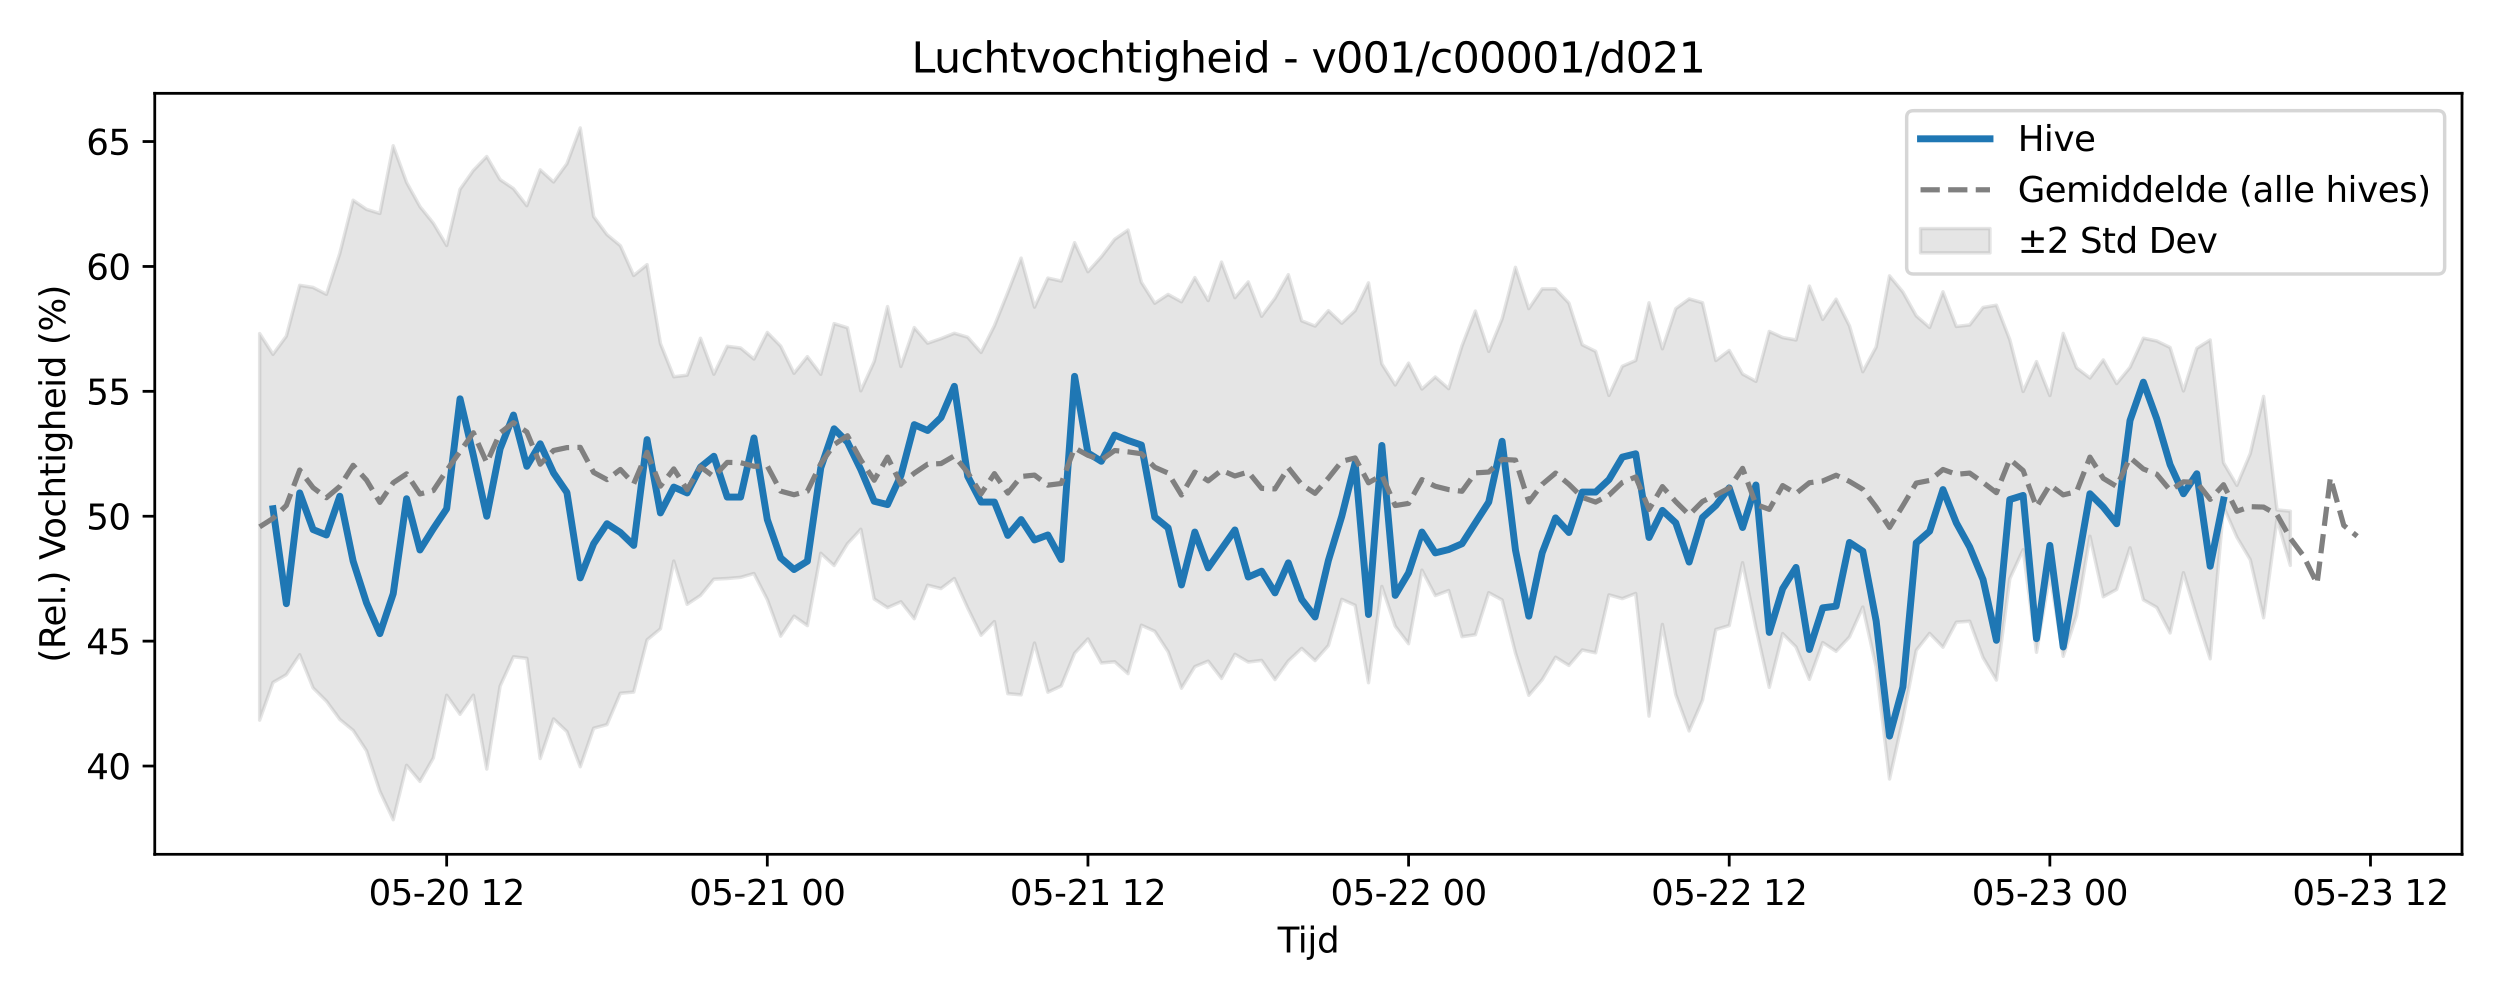 <?xml version="1.0" encoding="utf-8" standalone="no"?>
<!DOCTYPE svg PUBLIC "-//W3C//DTD SVG 1.1//EN"
  "http://www.w3.org/Graphics/SVG/1.1/DTD/svg11.dtd">
<svg xmlns:xlink="http://www.w3.org/1999/xlink" width="720pt" height="288pt" viewBox="0 0 720 288" xmlns="http://www.w3.org/2000/svg" version="1.1">
 <defs>
  <style type="text/css">*{stroke-linejoin: round; stroke-linecap: butt}</style>
 </defs>
 <g id="figure_1">
  <g id="patch_1">
   <path d="M 0 288 
L 720 288 
L 720 0 
L 0 0 
z
" style="fill: #ffffff"/>
  </g>
  <g id="axes_1">
   <g id="patch_2">
    <path d="M 44.57 246.04 
L 709.058 246.04 
L 709.058 26.88 
L 44.57 26.88 
z
" style="fill: #ffffff"/>
   </g>
   <g id="FillBetweenPolyCollection_1">
    <defs>
     <path id="m896a2e26b3" d="M 74.774 -191.93 
L 74.774 -80.6 
L 78.622 -91.446 
L 82.469 -93.691 
L 86.317 -99.433 
L 90.165 -89.894 
L 94.012 -86.073 
L 97.86 -80.809 
L 101.707 -77.647 
L 105.555 -71.774 
L 109.403 -60.111 
L 113.25 -51.922 
L 117.098 -67.595 
L 120.946 -62.961 
L 124.793 -69.703 
L 128.641 -87.762 
L 132.489 -82.291 
L 136.336 -87.786 
L 140.184 -66.506 
L 144.032 -90.414 
L 147.879 -98.843 
L 151.727 -98.403 
L 155.574 -69.542 
L 159.422 -80.944 
L 163.27 -77.318 
L 167.117 -67.174 
L 170.965 -78.267 
L 174.813 -79.321 
L 178.66 -88.34 
L 182.508 -88.686 
L 186.356 -103.711 
L 190.203 -106.904 
L 194.051 -126.412 
L 197.898 -113.953 
L 201.746 -116.523 
L 205.594 -121.194 
L 209.441 -121.387 
L 213.289 -121.721 
L 217.137 -122.823 
L 220.984 -115.326 
L 224.832 -104.79 
L 228.68 -110.539 
L 232.527 -107.821 
L 236.375 -128.649 
L 240.223 -125.13 
L 244.07 -131.401 
L 247.918 -135.578 
L 251.765 -115.502 
L 255.613 -112.993 
L 259.461 -114.679 
L 263.308 -109.806 
L 267.156 -119.461 
L 271.004 -118.496 
L 274.851 -121.392 
L 278.699 -112.899 
L 282.547 -105.052 
L 286.394 -108.982 
L 290.242 -88.227 
L 294.09 -87.889 
L 297.937 -102.804 
L 301.785 -88.642 
L 305.632 -90.452 
L 309.48 -99.862 
L 313.328 -103.989 
L 317.175 -97.066 
L 321.023 -97.412 
L 324.871 -93.985 
L 328.718 -107.935 
L 332.566 -106.199 
L 336.414 -100.299 
L 340.261 -89.791 
L 344.109 -96.005 
L 347.956 -97.594 
L 351.804 -92.6 
L 355.652 -99.564 
L 359.499 -97.331 
L 363.347 -97.8 
L 367.195 -92.278 
L 371.042 -97.644 
L 374.89 -101.266 
L 378.738 -97.749 
L 382.585 -102.087 
L 386.433 -115.393 
L 390.281 -113.664 
L 394.128 -91.371 
L 397.976 -119.108 
L 401.823 -107.661 
L 405.671 -102.607 
L 409.519 -123.792 
L 413.366 -116.469 
L 417.214 -117.93 
L 421.062 -104.629 
L 424.909 -105.204 
L 428.757 -117.301 
L 432.605 -115.212 
L 436.452 -99.965 
L 440.3 -87.756 
L 444.148 -92.242 
L 447.995 -98.718 
L 451.843 -96.355 
L 455.69 -100.812 
L 459.538 -99.995 
L 463.386 -116.676 
L 467.233 -115.591 
L 471.081 -117.081 
L 474.929 -81.76 
L 478.776 -108.164 
L 482.624 -87.91 
L 486.472 -77.497 
L 490.319 -86.338 
L 494.167 -106.709 
L 498.014 -107.836 
L 501.862 -125.942 
L 505.71 -107.272 
L 509.557 -90.047 
L 513.405 -105.517 
L 517.253 -101.662 
L 521.1 -92.344 
L 524.948 -102.936 
L 528.796 -100.422 
L 532.643 -104.549 
L 536.491 -113.161 
L 540.339 -95.825 
L 544.186 -63.653 
L 548.034 -80.853 
L 551.881 -100.71 
L 555.729 -105.587 
L 559.577 -101.61 
L 563.424 -108.816 
L 567.272 -109.079 
L 571.12 -98.615 
L 574.967 -92.132 
L 578.815 -121.311 
L 582.663 -129.693 
L 586.51 -100.146 
L 590.358 -122.625 
L 594.206 -98.974 
L 598.053 -110.723 
L 601.901 -133.559 
L 605.748 -116.126 
L 609.596 -118.254 
L 613.444 -130.224 
L 617.291 -115.259 
L 621.139 -113.064 
L 624.987 -105.71 
L 628.834 -123.055 
L 632.682 -110.424 
L 636.53 -98.265 
L 640.377 -142.065 
L 644.225 -133.301 
L 648.072 -126.819 
L 651.92 -110.082 
L 655.768 -138.446 
L 659.615 -125.168 
L 659.615 -140.768 
L 659.615 -140.768 
L 655.768 -141.159 
L 651.92 -173.839 
L 648.072 -157.341 
L 644.225 -148.222 
L 640.377 -154.745 
L 636.53 -190.092 
L 632.682 -187.685 
L 628.834 -175.414 
L 624.987 -187.923 
L 621.139 -189.801 
L 617.291 -190.603 
L 613.444 -182.194 
L 609.596 -177.537 
L 605.748 -184.341 
L 601.901 -179.139 
L 598.053 -182.071 
L 594.206 -191.982 
L 590.358 -174.086 
L 586.51 -183.855 
L 582.663 -175.251 
L 578.815 -190.187 
L 574.967 -200.102 
L 571.12 -199.455 
L 567.272 -194.425 
L 563.424 -193.97 
L 559.577 -203.973 
L 555.729 -193.682 
L 551.881 -197.04 
L 548.034 -203.907 
L 544.186 -208.557 
L 540.339 -188.096 
L 536.491 -180.951 
L 532.643 -194.159 
L 528.796 -201.844 
L 524.948 -196.013 
L 521.1 -205.605 
L 517.253 -190.092 
L 513.405 -190.794 
L 509.557 -192.555 
L 505.71 -178.168 
L 501.862 -180.281 
L 498.014 -187.076 
L 494.167 -184.166 
L 490.319 -200.821 
L 486.472 -201.907 
L 482.624 -199.128 
L 478.776 -187.547 
L 474.929 -200.802 
L 471.081 -184.186 
L 467.233 -182.519 
L 463.386 -174.119 
L 459.538 -186.804 
L 455.69 -188.704 
L 451.843 -200.715 
L 447.995 -204.787 
L 444.148 -204.788 
L 440.3 -199.123 
L 436.452 -211.014 
L 432.605 -196.166 
L 428.757 -186.803 
L 424.909 -198.421 
L 421.062 -188.405 
L 417.214 -176.063 
L 413.366 -179.442 
L 409.519 -175.956 
L 405.671 -183.424 
L 401.823 -177.139 
L 397.976 -183.198 
L 394.128 -206.539 
L 390.281 -198.553 
L 386.433 -194.906 
L 382.585 -198.54 
L 378.738 -194.085 
L 374.89 -195.604 
L 371.042 -208.898 
L 367.195 -202.114 
L 363.347 -196.912 
L 359.499 -206.813 
L 355.652 -202.263 
L 351.804 -212.519 
L 347.956 -201.435 
L 344.109 -208.059 
L 340.261 -201.085 
L 336.414 -203.206 
L 332.566 -200.663 
L 328.718 -206.72 
L 324.871 -221.749 
L 321.023 -219.082 
L 317.175 -214.032 
L 313.328 -209.747 
L 309.48 -218.111 
L 305.632 -207.058 
L 301.785 -207.908 
L 297.937 -199.542 
L 294.09 -213.658 
L 290.242 -203.767 
L 286.394 -194.203 
L 282.547 -186.503 
L 278.699 -190.885 
L 274.851 -192.025 
L 271.004 -190.484 
L 267.156 -189.16 
L 263.308 -193.659 
L 259.461 -182.471 
L 255.613 -199.704 
L 251.765 -183.886 
L 247.918 -175.441 
L 244.07 -193.606 
L 240.223 -194.801 
L 236.375 -180.211 
L 232.527 -185.292 
L 228.68 -180.496 
L 224.832 -188.323 
L 220.984 -192.256 
L 217.137 -184.598 
L 213.289 -187.779 
L 209.441 -188.273 
L 205.594 -180.233 
L 201.746 -190.579 
L 197.898 -179.96 
L 194.051 -179.491 
L 190.203 -189.087 
L 186.356 -211.784 
L 182.508 -208.664 
L 178.66 -217.243 
L 174.813 -220.426 
L 170.965 -225.637 
L 167.117 -251.158 
L 163.27 -240.854 
L 159.422 -235.59 
L 155.574 -239.078 
L 151.727 -228.762 
L 147.879 -233.678 
L 144.032 -236.271 
L 140.184 -242.93 
L 136.336 -238.94 
L 132.489 -233.484 
L 128.641 -217.302 
L 124.793 -223.73 
L 120.946 -228.513 
L 117.098 -235.47 
L 113.25 -246.028 
L 109.403 -226.528 
L 105.555 -227.694 
L 101.707 -230.334 
L 97.86 -215.022 
L 94.012 -203.243 
L 90.165 -205.218 
L 86.317 -205.83 
L 82.469 -191.189 
L 78.622 -185.953 
L 74.774 -191.93 
z
" style="stroke: #808080; stroke-opacity: 0.2"/>
    </defs>
    <g clip-path="url(#pf96f81bab8)">
     <use xlink:href="#m896a2e26b3" x="0" y="288" style="fill: #808080; fill-opacity: 0.2; stroke: #808080; stroke-opacity: 0.2"/>
    </g>
   </g>
   <g id="matplotlib.axis_1">
    <g id="xtick_1">
     <g id="line2d_1">
      <defs>
       <path id="md2cc54cab8" d="M 0 0 
L 0 3.5 
" style="stroke: #000000; stroke-width: 0.8"/>
      </defs>
      <g>
       <use xlink:href="#md2cc54cab8" x="128.641" y="246.04" style="stroke: #000000; stroke-width: 0.8"/>
      </g>
     </g>
     <g id="text_1">
      <!-- 05-20 12 -->
      <g transform="translate(106.16 260.638) scale(0.1 -0.1)">
       <defs>
        <path id="DejaVuSans-30" d="M 2034 4250 
Q 1547 4250 1301 3770 
Q 1056 3291 1056 2328 
Q 1056 1369 1301 889 
Q 1547 409 2034 409 
Q 2525 409 2770 889 
Q 3016 1369 3016 2328 
Q 3016 3291 2770 3770 
Q 2525 4250 2034 4250 
z
M 2034 4750 
Q 2819 4750 3233 4129 
Q 3647 3509 3647 2328 
Q 3647 1150 3233 529 
Q 2819 -91 2034 -91 
Q 1250 -91 836 529 
Q 422 1150 422 2328 
Q 422 3509 836 4129 
Q 1250 4750 2034 4750 
z
" transform="scale(0.016)"/>
        <path id="DejaVuSans-35" d="M 691 4666 
L 3169 4666 
L 3169 4134 
L 1269 4134 
L 1269 2991 
Q 1406 3038 1543 3061 
Q 1681 3084 1819 3084 
Q 2600 3084 3056 2656 
Q 3513 2228 3513 1497 
Q 3513 744 3044 326 
Q 2575 -91 1722 -91 
Q 1428 -91 1123 -41 
Q 819 9 494 109 
L 494 744 
Q 775 591 1075 516 
Q 1375 441 1709 441 
Q 2250 441 2565 725 
Q 2881 1009 2881 1497 
Q 2881 1984 2565 2268 
Q 2250 2553 1709 2553 
Q 1456 2553 1204 2497 
Q 953 2441 691 2322 
L 691 4666 
z
" transform="scale(0.016)"/>
        <path id="DejaVuSans-2d" d="M 313 2009 
L 1997 2009 
L 1997 1497 
L 313 1497 
L 313 2009 
z
" transform="scale(0.016)"/>
        <path id="DejaVuSans-32" d="M 1228 531 
L 3431 531 
L 3431 0 
L 469 0 
L 469 531 
Q 828 903 1448 1529 
Q 2069 2156 2228 2338 
Q 2531 2678 2651 2914 
Q 2772 3150 2772 3378 
Q 2772 3750 2511 3984 
Q 2250 4219 1831 4219 
Q 1534 4219 1204 4116 
Q 875 4013 500 3803 
L 500 4441 
Q 881 4594 1212 4672 
Q 1544 4750 1819 4750 
Q 2544 4750 2975 4387 
Q 3406 4025 3406 3419 
Q 3406 3131 3298 2873 
Q 3191 2616 2906 2266 
Q 2828 2175 2409 1742 
Q 1991 1309 1228 531 
z
" transform="scale(0.016)"/>
        <path id="DejaVuSans-20" transform="scale(0.016)"/>
        <path id="DejaVuSans-31" d="M 794 531 
L 1825 531 
L 1825 4091 
L 703 3866 
L 703 4441 
L 1819 4666 
L 2450 4666 
L 2450 531 
L 3481 531 
L 3481 0 
L 794 0 
L 794 531 
z
" transform="scale(0.016)"/>
       </defs>
       <use xlink:href="#DejaVuSans-30"/>
       <use xlink:href="#DejaVuSans-35" transform="translate(63.623 0)"/>
       <use xlink:href="#DejaVuSans-2d" transform="translate(127.246 0)"/>
       <use xlink:href="#DejaVuSans-32" transform="translate(163.33 0)"/>
       <use xlink:href="#DejaVuSans-30" transform="translate(226.953 0)"/>
       <use xlink:href="#DejaVuSans-20" transform="translate(290.576 0)"/>
       <use xlink:href="#DejaVuSans-31" transform="translate(322.363 0)"/>
       <use xlink:href="#DejaVuSans-32" transform="translate(385.986 0)"/>
      </g>
     </g>
    </g>
    <g id="xtick_2">
     <g id="line2d_2">
      <g>
       <use xlink:href="#md2cc54cab8" x="220.984" y="246.04" style="stroke: #000000; stroke-width: 0.8"/>
      </g>
     </g>
     <g id="text_2">
      <!-- 05-21 00 -->
      <g transform="translate(198.504 260.638) scale(0.1 -0.1)">
       <use xlink:href="#DejaVuSans-30"/>
       <use xlink:href="#DejaVuSans-35" transform="translate(63.623 0)"/>
       <use xlink:href="#DejaVuSans-2d" transform="translate(127.246 0)"/>
       <use xlink:href="#DejaVuSans-32" transform="translate(163.33 0)"/>
       <use xlink:href="#DejaVuSans-31" transform="translate(226.953 0)"/>
       <use xlink:href="#DejaVuSans-20" transform="translate(290.576 0)"/>
       <use xlink:href="#DejaVuSans-30" transform="translate(322.363 0)"/>
       <use xlink:href="#DejaVuSans-30" transform="translate(385.986 0)"/>
      </g>
     </g>
    </g>
    <g id="xtick_3">
     <g id="line2d_3">
      <g>
       <use xlink:href="#md2cc54cab8" x="313.328" y="246.04" style="stroke: #000000; stroke-width: 0.8"/>
      </g>
     </g>
     <g id="text_3">
      <!-- 05-21 12 -->
      <g transform="translate(290.847 260.638) scale(0.1 -0.1)">
       <use xlink:href="#DejaVuSans-30"/>
       <use xlink:href="#DejaVuSans-35" transform="translate(63.623 0)"/>
       <use xlink:href="#DejaVuSans-2d" transform="translate(127.246 0)"/>
       <use xlink:href="#DejaVuSans-32" transform="translate(163.33 0)"/>
       <use xlink:href="#DejaVuSans-31" transform="translate(226.953 0)"/>
       <use xlink:href="#DejaVuSans-20" transform="translate(290.576 0)"/>
       <use xlink:href="#DejaVuSans-31" transform="translate(322.363 0)"/>
       <use xlink:href="#DejaVuSans-32" transform="translate(385.986 0)"/>
      </g>
     </g>
    </g>
    <g id="xtick_4">
     <g id="line2d_4">
      <g>
       <use xlink:href="#md2cc54cab8" x="405.671" y="246.04" style="stroke: #000000; stroke-width: 0.8"/>
      </g>
     </g>
     <g id="text_4">
      <!-- 05-22 00 -->
      <g transform="translate(383.191 260.638) scale(0.1 -0.1)">
       <use xlink:href="#DejaVuSans-30"/>
       <use xlink:href="#DejaVuSans-35" transform="translate(63.623 0)"/>
       <use xlink:href="#DejaVuSans-2d" transform="translate(127.246 0)"/>
       <use xlink:href="#DejaVuSans-32" transform="translate(163.33 0)"/>
       <use xlink:href="#DejaVuSans-32" transform="translate(226.953 0)"/>
       <use xlink:href="#DejaVuSans-20" transform="translate(290.576 0)"/>
       <use xlink:href="#DejaVuSans-30" transform="translate(322.363 0)"/>
       <use xlink:href="#DejaVuSans-30" transform="translate(385.986 0)"/>
      </g>
     </g>
    </g>
    <g id="xtick_5">
     <g id="line2d_5">
      <g>
       <use xlink:href="#md2cc54cab8" x="498.014" y="246.04" style="stroke: #000000; stroke-width: 0.8"/>
      </g>
     </g>
     <g id="text_5">
      <!-- 05-22 12 -->
      <g transform="translate(475.534 260.638) scale(0.1 -0.1)">
       <use xlink:href="#DejaVuSans-30"/>
       <use xlink:href="#DejaVuSans-35" transform="translate(63.623 0)"/>
       <use xlink:href="#DejaVuSans-2d" transform="translate(127.246 0)"/>
       <use xlink:href="#DejaVuSans-32" transform="translate(163.33 0)"/>
       <use xlink:href="#DejaVuSans-32" transform="translate(226.953 0)"/>
       <use xlink:href="#DejaVuSans-20" transform="translate(290.576 0)"/>
       <use xlink:href="#DejaVuSans-31" transform="translate(322.363 0)"/>
       <use xlink:href="#DejaVuSans-32" transform="translate(385.986 0)"/>
      </g>
     </g>
    </g>
    <g id="xtick_6">
     <g id="line2d_6">
      <g>
       <use xlink:href="#md2cc54cab8" x="590.358" y="246.04" style="stroke: #000000; stroke-width: 0.8"/>
      </g>
     </g>
     <g id="text_6">
      <!-- 05-23 00 -->
      <g transform="translate(567.877 260.638) scale(0.1 -0.1)">
       <defs>
        <path id="DejaVuSans-33" d="M 2597 2516 
Q 3050 2419 3304 2112 
Q 3559 1806 3559 1356 
Q 3559 666 3084 287 
Q 2609 -91 1734 -91 
Q 1441 -91 1130 -33 
Q 819 25 488 141 
L 488 750 
Q 750 597 1062 519 
Q 1375 441 1716 441 
Q 2309 441 2620 675 
Q 2931 909 2931 1356 
Q 2931 1769 2642 2001 
Q 2353 2234 1838 2234 
L 1294 2234 
L 1294 2753 
L 1863 2753 
Q 2328 2753 2575 2939 
Q 2822 3125 2822 3475 
Q 2822 3834 2567 4026 
Q 2313 4219 1838 4219 
Q 1578 4219 1281 4162 
Q 984 4106 628 3988 
L 628 4550 
Q 988 4650 1302 4700 
Q 1616 4750 1894 4750 
Q 2613 4750 3031 4423 
Q 3450 4097 3450 3541 
Q 3450 3153 3228 2886 
Q 3006 2619 2597 2516 
z
" transform="scale(0.016)"/>
       </defs>
       <use xlink:href="#DejaVuSans-30"/>
       <use xlink:href="#DejaVuSans-35" transform="translate(63.623 0)"/>
       <use xlink:href="#DejaVuSans-2d" transform="translate(127.246 0)"/>
       <use xlink:href="#DejaVuSans-32" transform="translate(163.33 0)"/>
       <use xlink:href="#DejaVuSans-33" transform="translate(226.953 0)"/>
       <use xlink:href="#DejaVuSans-20" transform="translate(290.576 0)"/>
       <use xlink:href="#DejaVuSans-30" transform="translate(322.363 0)"/>
       <use xlink:href="#DejaVuSans-30" transform="translate(385.986 0)"/>
      </g>
     </g>
    </g>
    <g id="xtick_7">
     <g id="line2d_7">
      <g>
       <use xlink:href="#md2cc54cab8" x="682.701" y="246.04" style="stroke: #000000; stroke-width: 0.8"/>
      </g>
     </g>
     <g id="text_7">
      <!-- 05-23 12 -->
      <g transform="translate(660.221 260.638) scale(0.1 -0.1)">
       <use xlink:href="#DejaVuSans-30"/>
       <use xlink:href="#DejaVuSans-35" transform="translate(63.623 0)"/>
       <use xlink:href="#DejaVuSans-2d" transform="translate(127.246 0)"/>
       <use xlink:href="#DejaVuSans-32" transform="translate(163.33 0)"/>
       <use xlink:href="#DejaVuSans-33" transform="translate(226.953 0)"/>
       <use xlink:href="#DejaVuSans-20" transform="translate(290.576 0)"/>
       <use xlink:href="#DejaVuSans-31" transform="translate(322.363 0)"/>
       <use xlink:href="#DejaVuSans-32" transform="translate(385.986 0)"/>
      </g>
     </g>
    </g>
    <g id="text_8">
     <!-- Tijd -->
     <g transform="translate(367.964 274.317) scale(0.1 -0.1)">
      <defs>
       <path id="DejaVuSans-54" d="M -19 4666 
L 3928 4666 
L 3928 4134 
L 2272 4134 
L 2272 0 
L 1638 0 
L 1638 4134 
L -19 4134 
L -19 4666 
z
" transform="scale(0.016)"/>
       <path id="DejaVuSans-69" d="M 603 3500 
L 1178 3500 
L 1178 0 
L 603 0 
L 603 3500 
z
M 603 4863 
L 1178 4863 
L 1178 4134 
L 603 4134 
L 603 4863 
z
" transform="scale(0.016)"/>
       <path id="DejaVuSans-6a" d="M 603 3500 
L 1178 3500 
L 1178 -63 
Q 1178 -731 923 -1031 
Q 669 -1331 103 -1331 
L -116 -1331 
L -116 -844 
L 38 -844 
Q 366 -844 484 -692 
Q 603 -541 603 -63 
L 603 3500 
z
M 603 4863 
L 1178 4863 
L 1178 4134 
L 603 4134 
L 603 4863 
z
" transform="scale(0.016)"/>
       <path id="DejaVuSans-64" d="M 2906 2969 
L 2906 4863 
L 3481 4863 
L 3481 0 
L 2906 0 
L 2906 525 
Q 2725 213 2448 61 
Q 2172 -91 1784 -91 
Q 1150 -91 751 415 
Q 353 922 353 1747 
Q 353 2572 751 3078 
Q 1150 3584 1784 3584 
Q 2172 3584 2448 3432 
Q 2725 3281 2906 2969 
z
M 947 1747 
Q 947 1113 1208 752 
Q 1469 391 1925 391 
Q 2381 391 2643 752 
Q 2906 1113 2906 1747 
Q 2906 2381 2643 2742 
Q 2381 3103 1925 3103 
Q 1469 3103 1208 2742 
Q 947 2381 947 1747 
z
" transform="scale(0.016)"/>
      </defs>
      <use xlink:href="#DejaVuSans-54"/>
      <use xlink:href="#DejaVuSans-69" transform="translate(57.959 0)"/>
      <use xlink:href="#DejaVuSans-6a" transform="translate(85.742 0)"/>
      <use xlink:href="#DejaVuSans-64" transform="translate(113.525 0)"/>
     </g>
    </g>
   </g>
   <g id="matplotlib.axis_2">
    <g id="ytick_1">
     <g id="line2d_8">
      <defs>
       <path id="ma5fb22ba85" d="M 0 0 
L -3.5 0 
" style="stroke: #000000; stroke-width: 0.8"/>
      </defs>
      <g>
       <use xlink:href="#ma5fb22ba85" x="44.57" y="220.618" style="stroke: #000000; stroke-width: 0.8"/>
      </g>
     </g>
     <g id="text_9">
      <!-- 40 -->
      <g transform="translate(24.845 224.417) scale(0.1 -0.1)">
       <defs>
        <path id="DejaVuSans-34" d="M 2419 4116 
L 825 1625 
L 2419 1625 
L 2419 4116 
z
M 2253 4666 
L 3047 4666 
L 3047 1625 
L 3713 1625 
L 3713 1100 
L 3047 1100 
L 3047 0 
L 2419 0 
L 2419 1100 
L 313 1100 
L 313 1709 
L 2253 4666 
z
" transform="scale(0.016)"/>
       </defs>
       <use xlink:href="#DejaVuSans-34"/>
       <use xlink:href="#DejaVuSans-30" transform="translate(63.623 0)"/>
      </g>
     </g>
    </g>
    <g id="ytick_2">
     <g id="line2d_9">
      <g>
       <use xlink:href="#ma5fb22ba85" x="44.57" y="184.648" style="stroke: #000000; stroke-width: 0.8"/>
      </g>
     </g>
     <g id="text_10">
      <!-- 45 -->
      <g transform="translate(24.845 188.447) scale(0.1 -0.1)">
       <use xlink:href="#DejaVuSans-34"/>
       <use xlink:href="#DejaVuSans-35" transform="translate(63.623 0)"/>
      </g>
     </g>
    </g>
    <g id="ytick_3">
     <g id="line2d_10">
      <g>
       <use xlink:href="#ma5fb22ba85" x="44.57" y="148.677" style="stroke: #000000; stroke-width: 0.8"/>
      </g>
     </g>
     <g id="text_11">
      <!-- 50 -->
      <g transform="translate(24.845 152.477) scale(0.1 -0.1)">
       <use xlink:href="#DejaVuSans-35"/>
       <use xlink:href="#DejaVuSans-30" transform="translate(63.623 0)"/>
      </g>
     </g>
    </g>
    <g id="ytick_4">
     <g id="line2d_11">
      <g>
       <use xlink:href="#ma5fb22ba85" x="44.57" y="112.707" style="stroke: #000000; stroke-width: 0.8"/>
      </g>
     </g>
     <g id="text_12">
      <!-- 55 -->
      <g transform="translate(24.845 116.506) scale(0.1 -0.1)">
       <use xlink:href="#DejaVuSans-35"/>
       <use xlink:href="#DejaVuSans-35" transform="translate(63.623 0)"/>
      </g>
     </g>
    </g>
    <g id="ytick_5">
     <g id="line2d_12">
      <g>
       <use xlink:href="#ma5fb22ba85" x="44.57" y="76.737" style="stroke: #000000; stroke-width: 0.8"/>
      </g>
     </g>
     <g id="text_13">
      <!-- 60 -->
      <g transform="translate(24.845 80.536) scale(0.1 -0.1)">
       <defs>
        <path id="DejaVuSans-36" d="M 2113 2584 
Q 1688 2584 1439 2293 
Q 1191 2003 1191 1497 
Q 1191 994 1439 701 
Q 1688 409 2113 409 
Q 2538 409 2786 701 
Q 3034 994 3034 1497 
Q 3034 2003 2786 2293 
Q 2538 2584 2113 2584 
z
M 3366 4563 
L 3366 3988 
Q 3128 4100 2886 4159 
Q 2644 4219 2406 4219 
Q 1781 4219 1451 3797 
Q 1122 3375 1075 2522 
Q 1259 2794 1537 2939 
Q 1816 3084 2150 3084 
Q 2853 3084 3261 2657 
Q 3669 2231 3669 1497 
Q 3669 778 3244 343 
Q 2819 -91 2113 -91 
Q 1303 -91 875 529 
Q 447 1150 447 2328 
Q 447 3434 972 4092 
Q 1497 4750 2381 4750 
Q 2619 4750 2861 4703 
Q 3103 4656 3366 4563 
z
" transform="scale(0.016)"/>
       </defs>
       <use xlink:href="#DejaVuSans-36"/>
       <use xlink:href="#DejaVuSans-30" transform="translate(63.623 0)"/>
      </g>
     </g>
    </g>
    <g id="ytick_6">
     <g id="line2d_13">
      <g>
       <use xlink:href="#ma5fb22ba85" x="44.57" y="40.766" style="stroke: #000000; stroke-width: 0.8"/>
      </g>
     </g>
     <g id="text_14">
      <!-- 65 -->
      <g transform="translate(24.845 44.565) scale(0.1 -0.1)">
       <use xlink:href="#DejaVuSans-36"/>
       <use xlink:href="#DejaVuSans-35" transform="translate(63.623 0)"/>
      </g>
     </g>
    </g>
    <g id="text_15">
     <!-- (Rel.) Vochtigheid (%) -->
     <g transform="translate(18.765 190.838) rotate(-90) scale(0.1 -0.1)">
      <defs>
       <path id="DejaVuSans-28" d="M 1984 4856 
Q 1566 4138 1362 3434 
Q 1159 2731 1159 2009 
Q 1159 1288 1364 580 
Q 1569 -128 1984 -844 
L 1484 -844 
Q 1016 -109 783 600 
Q 550 1309 550 2009 
Q 550 2706 781 3412 
Q 1013 4119 1484 4856 
L 1984 4856 
z
" transform="scale(0.016)"/>
       <path id="DejaVuSans-52" d="M 2841 2188 
Q 3044 2119 3236 1894 
Q 3428 1669 3622 1275 
L 4263 0 
L 3584 0 
L 2988 1197 
Q 2756 1666 2539 1819 
Q 2322 1972 1947 1972 
L 1259 1972 
L 1259 0 
L 628 0 
L 628 4666 
L 2053 4666 
Q 2853 4666 3247 4331 
Q 3641 3997 3641 3322 
Q 3641 2881 3436 2590 
Q 3231 2300 2841 2188 
z
M 1259 4147 
L 1259 2491 
L 2053 2491 
Q 2509 2491 2742 2702 
Q 2975 2913 2975 3322 
Q 2975 3731 2742 3939 
Q 2509 4147 2053 4147 
L 1259 4147 
z
" transform="scale(0.016)"/>
       <path id="DejaVuSans-65" d="M 3597 1894 
L 3597 1613 
L 953 1613 
Q 991 1019 1311 708 
Q 1631 397 2203 397 
Q 2534 397 2845 478 
Q 3156 559 3463 722 
L 3463 178 
Q 3153 47 2828 -22 
Q 2503 -91 2169 -91 
Q 1331 -91 842 396 
Q 353 884 353 1716 
Q 353 2575 817 3079 
Q 1281 3584 2069 3584 
Q 2775 3584 3186 3129 
Q 3597 2675 3597 1894 
z
M 3022 2063 
Q 3016 2534 2758 2815 
Q 2500 3097 2075 3097 
Q 1594 3097 1305 2825 
Q 1016 2553 972 2059 
L 3022 2063 
z
" transform="scale(0.016)"/>
       <path id="DejaVuSans-6c" d="M 603 4863 
L 1178 4863 
L 1178 0 
L 603 0 
L 603 4863 
z
" transform="scale(0.016)"/>
       <path id="DejaVuSans-2e" d="M 684 794 
L 1344 794 
L 1344 0 
L 684 0 
L 684 794 
z
" transform="scale(0.016)"/>
       <path id="DejaVuSans-29" d="M 513 4856 
L 1013 4856 
Q 1481 4119 1714 3412 
Q 1947 2706 1947 2009 
Q 1947 1309 1714 600 
Q 1481 -109 1013 -844 
L 513 -844 
Q 928 -128 1133 580 
Q 1338 1288 1338 2009 
Q 1338 2731 1133 3434 
Q 928 4138 513 4856 
z
" transform="scale(0.016)"/>
       <path id="DejaVuSans-56" d="M 1831 0 
L 50 4666 
L 709 4666 
L 2188 738 
L 3669 4666 
L 4325 4666 
L 2547 0 
L 1831 0 
z
" transform="scale(0.016)"/>
       <path id="DejaVuSans-6f" d="M 1959 3097 
Q 1497 3097 1228 2736 
Q 959 2375 959 1747 
Q 959 1119 1226 758 
Q 1494 397 1959 397 
Q 2419 397 2687 759 
Q 2956 1122 2956 1747 
Q 2956 2369 2687 2733 
Q 2419 3097 1959 3097 
z
M 1959 3584 
Q 2709 3584 3137 3096 
Q 3566 2609 3566 1747 
Q 3566 888 3137 398 
Q 2709 -91 1959 -91 
Q 1206 -91 779 398 
Q 353 888 353 1747 
Q 353 2609 779 3096 
Q 1206 3584 1959 3584 
z
" transform="scale(0.016)"/>
       <path id="DejaVuSans-63" d="M 3122 3366 
L 3122 2828 
Q 2878 2963 2633 3030 
Q 2388 3097 2138 3097 
Q 1578 3097 1268 2742 
Q 959 2388 959 1747 
Q 959 1106 1268 751 
Q 1578 397 2138 397 
Q 2388 397 2633 464 
Q 2878 531 3122 666 
L 3122 134 
Q 2881 22 2623 -34 
Q 2366 -91 2075 -91 
Q 1284 -91 818 406 
Q 353 903 353 1747 
Q 353 2603 823 3093 
Q 1294 3584 2113 3584 
Q 2378 3584 2631 3529 
Q 2884 3475 3122 3366 
z
" transform="scale(0.016)"/>
       <path id="DejaVuSans-68" d="M 3513 2113 
L 3513 0 
L 2938 0 
L 2938 2094 
Q 2938 2591 2744 2837 
Q 2550 3084 2163 3084 
Q 1697 3084 1428 2787 
Q 1159 2491 1159 1978 
L 1159 0 
L 581 0 
L 581 4863 
L 1159 4863 
L 1159 2956 
Q 1366 3272 1645 3428 
Q 1925 3584 2291 3584 
Q 2894 3584 3203 3211 
Q 3513 2838 3513 2113 
z
" transform="scale(0.016)"/>
       <path id="DejaVuSans-74" d="M 1172 4494 
L 1172 3500 
L 2356 3500 
L 2356 3053 
L 1172 3053 
L 1172 1153 
Q 1172 725 1289 603 
Q 1406 481 1766 481 
L 2356 481 
L 2356 0 
L 1766 0 
Q 1100 0 847 248 
Q 594 497 594 1153 
L 594 3053 
L 172 3053 
L 172 3500 
L 594 3500 
L 594 4494 
L 1172 4494 
z
" transform="scale(0.016)"/>
       <path id="DejaVuSans-67" d="M 2906 1791 
Q 2906 2416 2648 2759 
Q 2391 3103 1925 3103 
Q 1463 3103 1205 2759 
Q 947 2416 947 1791 
Q 947 1169 1205 825 
Q 1463 481 1925 481 
Q 2391 481 2648 825 
Q 2906 1169 2906 1791 
z
M 3481 434 
Q 3481 -459 3084 -895 
Q 2688 -1331 1869 -1331 
Q 1566 -1331 1297 -1286 
Q 1028 -1241 775 -1147 
L 775 -588 
Q 1028 -725 1275 -790 
Q 1522 -856 1778 -856 
Q 2344 -856 2625 -561 
Q 2906 -266 2906 331 
L 2906 616 
Q 2728 306 2450 153 
Q 2172 0 1784 0 
Q 1141 0 747 490 
Q 353 981 353 1791 
Q 353 2603 747 3093 
Q 1141 3584 1784 3584 
Q 2172 3584 2450 3431 
Q 2728 3278 2906 2969 
L 2906 3500 
L 3481 3500 
L 3481 434 
z
" transform="scale(0.016)"/>
       <path id="DejaVuSans-25" d="M 4653 2053 
Q 4381 2053 4226 1822 
Q 4072 1591 4072 1178 
Q 4072 772 4226 539 
Q 4381 306 4653 306 
Q 4919 306 5073 539 
Q 5228 772 5228 1178 
Q 5228 1588 5073 1820 
Q 4919 2053 4653 2053 
z
M 4653 2450 
Q 5147 2450 5437 2106 
Q 5728 1763 5728 1178 
Q 5728 594 5436 251 
Q 5144 -91 4653 -91 
Q 4153 -91 3862 251 
Q 3572 594 3572 1178 
Q 3572 1766 3864 2108 
Q 4156 2450 4653 2450 
z
M 1428 4353 
Q 1159 4353 1004 4120 
Q 850 3888 850 3481 
Q 850 3069 1003 2837 
Q 1156 2606 1428 2606 
Q 1700 2606 1854 2837 
Q 2009 3069 2009 3481 
Q 2009 3884 1853 4118 
Q 1697 4353 1428 4353 
z
M 4250 4750 
L 4750 4750 
L 1831 -91 
L 1331 -91 
L 4250 4750 
z
M 1428 4750 
Q 1922 4750 2215 4408 
Q 2509 4066 2509 3481 
Q 2509 2891 2217 2550 
Q 1925 2209 1428 2209 
Q 931 2209 642 2551 
Q 353 2894 353 3481 
Q 353 4063 643 4406 
Q 934 4750 1428 4750 
z
" transform="scale(0.016)"/>
      </defs>
      <use xlink:href="#DejaVuSans-28"/>
      <use xlink:href="#DejaVuSans-52" transform="translate(39.014 0)"/>
      <use xlink:href="#DejaVuSans-65" transform="translate(103.996 0)"/>
      <use xlink:href="#DejaVuSans-6c" transform="translate(165.52 0)"/>
      <use xlink:href="#DejaVuSans-2e" transform="translate(193.303 0)"/>
      <use xlink:href="#DejaVuSans-29" transform="translate(225.09 0)"/>
      <use xlink:href="#DejaVuSans-20" transform="translate(264.104 0)"/>
      <use xlink:href="#DejaVuSans-56" transform="translate(295.891 0)"/>
      <use xlink:href="#DejaVuSans-6f" transform="translate(356.549 0)"/>
      <use xlink:href="#DejaVuSans-63" transform="translate(417.73 0)"/>
      <use xlink:href="#DejaVuSans-68" transform="translate(472.711 0)"/>
      <use xlink:href="#DejaVuSans-74" transform="translate(536.09 0)"/>
      <use xlink:href="#DejaVuSans-69" transform="translate(575.299 0)"/>
      <use xlink:href="#DejaVuSans-67" transform="translate(603.082 0)"/>
      <use xlink:href="#DejaVuSans-68" transform="translate(666.559 0)"/>
      <use xlink:href="#DejaVuSans-65" transform="translate(729.938 0)"/>
      <use xlink:href="#DejaVuSans-69" transform="translate(791.461 0)"/>
      <use xlink:href="#DejaVuSans-64" transform="translate(819.244 0)"/>
      <use xlink:href="#DejaVuSans-20" transform="translate(882.721 0)"/>
      <use xlink:href="#DejaVuSans-28" transform="translate(914.508 0)"/>
      <use xlink:href="#DejaVuSans-25" transform="translate(953.521 0)"/>
      <use xlink:href="#DejaVuSans-29" transform="translate(1048.541 0)"/>
     </g>
    </g>
   </g>
   <g id="line2d_14">
    <path d="M 78.622 146.519 
L 82.469 173.857 
L 86.317 141.963 
L 90.165 152.514 
L 94.012 154.073 
L 97.86 142.922 
L 101.707 161.627 
L 105.555 173.617 
L 109.403 182.49 
L 113.25 170.979 
L 117.098 143.642 
L 120.946 158.389 
L 124.793 152.274 
L 128.641 146.519 
L 132.489 114.865 
L 136.336 131.172 
L 140.184 148.677 
L 144.032 129.253 
L 147.879 119.541 
L 151.727 134.289 
L 155.574 127.815 
L 159.422 136.208 
L 163.27 141.843 
L 167.117 166.423 
L 170.965 156.591 
L 174.813 150.836 
L 178.66 153.354 
L 182.508 157.07 
L 186.356 126.616 
L 190.203 147.718 
L 194.051 140.284 
L 197.898 141.963 
L 201.746 134.529 
L 205.594 131.412 
L 209.441 143.162 
L 213.289 143.162 
L 217.137 126.136 
L 220.984 149.637 
L 224.832 160.667 
L 228.68 164.025 
L 232.527 161.627 
L 236.375 134.769 
L 240.223 123.498 
L 244.07 127.335 
L 247.918 135.248 
L 251.765 144.361 
L 255.613 145.32 
L 259.461 136.927 
L 263.308 122.299 
L 267.156 123.978 
L 271.004 120.261 
L 274.851 111.268 
L 278.699 137.167 
L 282.547 144.601 
L 286.394 144.601 
L 290.242 154.193 
L 294.09 149.637 
L 297.937 155.512 
L 301.785 154.073 
L 305.632 161.147 
L 309.48 108.391 
L 313.328 130.452 
L 317.175 132.85 
L 321.023 125.297 
L 324.871 126.855 
L 328.718 128.174 
L 332.566 148.917 
L 336.414 152.035 
L 340.261 168.461 
L 344.109 153.234 
L 347.956 163.545 
L 355.652 152.634 
L 359.499 166.183 
L 363.347 164.504 
L 367.195 170.739 
L 371.042 162.106 
L 374.89 172.658 
L 378.738 177.693 
L 382.585 161.387 
L 386.433 148.677 
L 390.281 133.33 
L 394.128 176.974 
L 397.976 128.294 
L 401.823 171.459 
L 405.671 164.984 
L 409.519 153.234 
L 413.366 159.229 
L 417.214 158.269 
L 421.062 156.591 
L 428.757 144.601 
L 432.605 127.095 
L 436.452 158.389 
L 440.3 177.454 
L 444.148 159.229 
L 447.995 149.157 
L 451.843 153.354 
L 455.69 141.723 
L 459.538 141.723 
L 463.386 138.126 
L 467.233 131.651 
L 471.081 130.692 
L 474.929 154.792 
L 478.776 146.999 
L 482.624 150.596 
L 486.472 161.867 
L 490.319 149.037 
L 494.167 145.56 
L 498.014 140.524 
L 501.862 151.915 
L 505.71 139.685 
L 509.557 182.13 
L 513.405 169.54 
L 517.253 163.425 
L 521.1 187.046 
L 524.948 175.056 
L 528.796 174.576 
L 532.643 156.231 
L 536.491 158.749 
L 540.339 178.892 
L 544.186 211.985 
L 548.034 197.837 
L 551.881 156.351 
L 555.729 152.994 
L 559.577 141.004 
L 563.424 150.596 
L 567.272 157.55 
L 571.12 166.902 
L 574.967 184.408 
L 578.815 143.881 
L 582.663 142.682 
L 586.51 183.928 
L 590.358 157.07 
L 594.206 186.326 
L 601.901 142.203 
L 605.748 146.04 
L 609.596 150.836 
L 613.444 121.1 
L 617.291 110.069 
L 621.139 120.62 
L 624.987 133.81 
L 628.834 142.203 
L 632.682 136.447 
L 636.53 163.066 
L 640.377 144.001 
L 640.377 144.001 
" clip-path="url(#pf96f81bab8)" style="fill: none; stroke: #1f77b4; stroke-width: 2; stroke-linecap: square"/>
   </g>
   <g id="line2d_15">
    <path d="M 74.774 151.735 
L 78.622 149.301 
L 82.469 145.56 
L 86.317 135.368 
L 90.165 140.444 
L 94.012 143.342 
L 97.86 140.084 
L 101.707 134.009 
L 105.555 138.266 
L 109.403 144.681 
L 113.25 139.025 
L 117.098 136.467 
L 120.946 142.263 
L 124.793 141.283 
L 128.641 135.468 
L 136.336 124.637 
L 140.184 133.282 
L 144.032 124.657 
L 147.879 121.74 
L 151.727 124.417 
L 155.574 133.69 
L 159.422 129.733 
L 163.27 128.914 
L 167.117 128.834 
L 170.965 136.048 
L 174.813 138.126 
L 178.66 135.208 
L 182.508 139.325 
L 186.356 130.253 
L 190.203 140.005 
L 194.051 135.049 
L 197.898 141.044 
L 201.746 134.449 
L 205.594 137.287 
L 209.441 133.17 
L 213.289 133.25 
L 217.137 134.289 
L 220.984 134.209 
L 224.832 141.443 
L 228.68 142.482 
L 232.527 141.443 
L 236.375 133.57 
L 240.223 128.034 
L 244.07 125.496 
L 247.918 132.491 
L 251.765 138.306 
L 255.613 131.651 
L 259.461 139.425 
L 263.308 136.268 
L 267.156 133.69 
L 271.004 133.51 
L 274.851 131.292 
L 278.699 136.108 
L 282.547 142.223 
L 286.394 136.407 
L 290.242 142.003 
L 294.09 137.227 
L 297.937 136.827 
L 301.785 139.725 
L 305.632 139.245 
L 309.48 129.014 
L 313.328 131.132 
L 317.175 132.451 
L 321.023 129.753 
L 324.871 130.133 
L 328.718 130.672 
L 332.566 134.569 
L 336.414 136.248 
L 340.261 142.562 
L 344.109 135.968 
L 347.956 138.486 
L 351.804 135.44 
L 355.652 137.087 
L 359.499 135.928 
L 363.347 140.644 
L 367.195 140.804 
L 371.042 134.729 
L 374.89 139.565 
L 378.738 142.083 
L 382.585 137.686 
L 386.433 132.85 
L 390.281 131.891 
L 394.128 139.045 
L 397.976 136.847 
L 401.823 145.6 
L 405.671 144.984 
L 409.519 138.126 
L 413.366 140.044 
L 417.214 141.004 
L 421.062 141.483 
L 424.909 136.188 
L 428.757 135.948 
L 432.605 132.311 
L 436.452 132.511 
L 440.3 144.561 
L 444.148 139.485 
L 447.995 136.248 
L 451.843 139.465 
L 455.69 143.242 
L 459.538 144.601 
L 463.386 142.602 
L 467.233 138.945 
L 471.081 137.367 
L 474.929 146.719 
L 478.776 140.144 
L 482.624 144.481 
L 486.472 148.298 
L 490.319 144.421 
L 494.167 142.562 
L 498.014 140.544 
L 501.862 134.889 
L 505.71 145.28 
L 509.557 146.699 
L 513.405 139.845 
L 517.253 142.123 
L 521.1 139.025 
L 524.948 138.526 
L 528.796 136.867 
L 532.643 138.646 
L 536.491 140.944 
L 540.339 146.04 
L 544.186 151.895 
L 548.034 145.62 
L 551.881 139.125 
L 555.729 138.366 
L 559.577 135.208 
L 563.424 136.607 
L 567.272 136.248 
L 571.12 138.965 
L 574.967 141.883 
L 578.815 132.251 
L 582.663 135.528 
L 586.51 146 
L 590.358 139.645 
L 594.206 142.522 
L 598.053 141.603 
L 601.901 131.651 
L 605.748 137.766 
L 609.596 140.104 
L 613.444 131.791 
L 617.291 135.069 
L 621.139 136.567 
L 624.987 141.184 
L 628.834 138.766 
L 632.682 138.945 
L 636.53 143.821 
L 640.377 139.595 
L 644.225 147.239 
L 648.072 145.92 
L 651.92 146.04 
L 655.768 148.198 
L 659.615 155.032 
L 663.463 160.188 
L 667.311 168.101 
L 671.158 137.527 
L 675.006 151.315 
L 678.854 154.433 
L 678.854 154.433 
" clip-path="url(#pf96f81bab8)" style="fill: none; stroke-dasharray: 5.55,2.4; stroke-dashoffset: 0; stroke: #808080; stroke-width: 1.5"/>
   </g>
   <g id="patch_3">
    <path d="M 44.57 246.04 
L 44.57 26.88 
" style="fill: none; stroke: #000000; stroke-width: 0.8; stroke-linejoin: miter; stroke-linecap: square"/>
   </g>
   <g id="patch_4">
    <path d="M 709.058 246.04 
L 709.058 26.88 
" style="fill: none; stroke: #000000; stroke-width: 0.8; stroke-linejoin: miter; stroke-linecap: square"/>
   </g>
   <g id="patch_5">
    <path d="M 44.57 246.04 
L 709.058 246.04 
" style="fill: none; stroke: #000000; stroke-width: 0.8; stroke-linejoin: miter; stroke-linecap: square"/>
   </g>
   <g id="patch_6">
    <path d="M 44.57 26.88 
L 709.058 26.88 
" style="fill: none; stroke: #000000; stroke-width: 0.8; stroke-linejoin: miter; stroke-linecap: square"/>
   </g>
   <g id="text_16">
    <!-- Luchtvochtigheid - v001/c00001/d021 -->
    <g transform="translate(262.524 20.88) scale(0.12 -0.12)">
     <defs>
      <path id="DejaVuSans-4c" d="M 628 4666 
L 1259 4666 
L 1259 531 
L 3531 531 
L 3531 0 
L 628 0 
L 628 4666 
z
" transform="scale(0.016)"/>
      <path id="DejaVuSans-75" d="M 544 1381 
L 544 3500 
L 1119 3500 
L 1119 1403 
Q 1119 906 1312 657 
Q 1506 409 1894 409 
Q 2359 409 2629 706 
Q 2900 1003 2900 1516 
L 2900 3500 
L 3475 3500 
L 3475 0 
L 2900 0 
L 2900 538 
Q 2691 219 2414 64 
Q 2138 -91 1772 -91 
Q 1169 -91 856 284 
Q 544 659 544 1381 
z
M 1991 3584 
L 1991 3584 
z
" transform="scale(0.016)"/>
      <path id="DejaVuSans-76" d="M 191 3500 
L 800 3500 
L 1894 563 
L 2988 3500 
L 3597 3500 
L 2284 0 
L 1503 0 
L 191 3500 
z
" transform="scale(0.016)"/>
      <path id="DejaVuSans-2f" d="M 1625 4666 
L 2156 4666 
L 531 -594 
L 0 -594 
L 1625 4666 
z
" transform="scale(0.016)"/>
     </defs>
     <use xlink:href="#DejaVuSans-4c"/>
     <use xlink:href="#DejaVuSans-75" transform="translate(53.963 0)"/>
     <use xlink:href="#DejaVuSans-63" transform="translate(117.342 0)"/>
     <use xlink:href="#DejaVuSans-68" transform="translate(172.322 0)"/>
     <use xlink:href="#DejaVuSans-74" transform="translate(235.701 0)"/>
     <use xlink:href="#DejaVuSans-76" transform="translate(274.91 0)"/>
     <use xlink:href="#DejaVuSans-6f" transform="translate(334.09 0)"/>
     <use xlink:href="#DejaVuSans-63" transform="translate(395.271 0)"/>
     <use xlink:href="#DejaVuSans-68" transform="translate(450.252 0)"/>
     <use xlink:href="#DejaVuSans-74" transform="translate(513.631 0)"/>
     <use xlink:href="#DejaVuSans-69" transform="translate(552.84 0)"/>
     <use xlink:href="#DejaVuSans-67" transform="translate(580.623 0)"/>
     <use xlink:href="#DejaVuSans-68" transform="translate(644.1 0)"/>
     <use xlink:href="#DejaVuSans-65" transform="translate(707.479 0)"/>
     <use xlink:href="#DejaVuSans-69" transform="translate(769.002 0)"/>
     <use xlink:href="#DejaVuSans-64" transform="translate(796.785 0)"/>
     <use xlink:href="#DejaVuSans-20" transform="translate(860.262 0)"/>
     <use xlink:href="#DejaVuSans-2d" transform="translate(892.049 0)"/>
     <use xlink:href="#DejaVuSans-20" transform="translate(928.133 0)"/>
     <use xlink:href="#DejaVuSans-76" transform="translate(959.92 0)"/>
     <use xlink:href="#DejaVuSans-30" transform="translate(1019.1 0)"/>
     <use xlink:href="#DejaVuSans-30" transform="translate(1082.723 0)"/>
     <use xlink:href="#DejaVuSans-31" transform="translate(1146.346 0)"/>
     <use xlink:href="#DejaVuSans-2f" transform="translate(1209.969 0)"/>
     <use xlink:href="#DejaVuSans-63" transform="translate(1243.66 0)"/>
     <use xlink:href="#DejaVuSans-30" transform="translate(1298.641 0)"/>
     <use xlink:href="#DejaVuSans-30" transform="translate(1362.264 0)"/>
     <use xlink:href="#DejaVuSans-30" transform="translate(1425.887 0)"/>
     <use xlink:href="#DejaVuSans-30" transform="translate(1489.51 0)"/>
     <use xlink:href="#DejaVuSans-31" transform="translate(1553.133 0)"/>
     <use xlink:href="#DejaVuSans-2f" transform="translate(1616.756 0)"/>
     <use xlink:href="#DejaVuSans-64" transform="translate(1650.447 0)"/>
     <use xlink:href="#DejaVuSans-30" transform="translate(1713.924 0)"/>
     <use xlink:href="#DejaVuSans-32" transform="translate(1777.547 0)"/>
     <use xlink:href="#DejaVuSans-31" transform="translate(1841.17 0)"/>
    </g>
   </g>
   <g id="legend_1">
    <g id="patch_7">
     <path d="M 551.114 78.914 
L 702.058 78.914 
Q 704.058 78.914 704.058 76.914 
L 704.058 33.88 
Q 704.058 31.88 702.058 31.88 
L 551.114 31.88 
Q 549.114 31.88 549.114 33.88 
L 549.114 76.914 
Q 549.114 78.914 551.114 78.914 
z
" style="fill: #ffffff; opacity: 0.8; stroke: #cccccc; stroke-linejoin: miter"/>
    </g>
    <g id="line2d_16">
     <path d="M 553.114 39.978 
L 563.114 39.978 
L 573.114 39.978 
" style="fill: none; stroke: #1f77b4; stroke-width: 2; stroke-linecap: square"/>
    </g>
    <g id="text_17">
     <!-- Hive -->
     <g transform="translate(581.114 43.478) scale(0.1 -0.1)">
      <defs>
       <path id="DejaVuSans-48" d="M 628 4666 
L 1259 4666 
L 1259 2753 
L 3553 2753 
L 3553 4666 
L 4184 4666 
L 4184 0 
L 3553 0 
L 3553 2222 
L 1259 2222 
L 1259 0 
L 628 0 
L 628 4666 
z
" transform="scale(0.016)"/>
      </defs>
      <use xlink:href="#DejaVuSans-48"/>
      <use xlink:href="#DejaVuSans-69" transform="translate(75.195 0)"/>
      <use xlink:href="#DejaVuSans-76" transform="translate(102.979 0)"/>
      <use xlink:href="#DejaVuSans-65" transform="translate(162.158 0)"/>
     </g>
    </g>
    <g id="line2d_17">
     <path d="M 553.114 54.657 
L 563.114 54.657 
L 573.114 54.657 
" style="fill: none; stroke-dasharray: 5.55,2.4; stroke-dashoffset: 0; stroke: #808080; stroke-width: 1.5"/>
    </g>
    <g id="text_18">
     <!-- Gemiddelde (alle hives) -->
     <g transform="translate(581.114 58.157) scale(0.1 -0.1)">
      <defs>
       <path id="DejaVuSans-47" d="M 3809 666 
L 3809 1919 
L 2778 1919 
L 2778 2438 
L 4434 2438 
L 4434 434 
Q 4069 175 3628 42 
Q 3188 -91 2688 -91 
Q 1594 -91 976 548 
Q 359 1188 359 2328 
Q 359 3472 976 4111 
Q 1594 4750 2688 4750 
Q 3144 4750 3555 4637 
Q 3966 4525 4313 4306 
L 4313 3634 
Q 3963 3931 3569 4081 
Q 3175 4231 2741 4231 
Q 1884 4231 1454 3753 
Q 1025 3275 1025 2328 
Q 1025 1384 1454 906 
Q 1884 428 2741 428 
Q 3075 428 3337 486 
Q 3600 544 3809 666 
z
" transform="scale(0.016)"/>
       <path id="DejaVuSans-6d" d="M 3328 2828 
Q 3544 3216 3844 3400 
Q 4144 3584 4550 3584 
Q 5097 3584 5394 3201 
Q 5691 2819 5691 2113 
L 5691 0 
L 5113 0 
L 5113 2094 
Q 5113 2597 4934 2840 
Q 4756 3084 4391 3084 
Q 3944 3084 3684 2787 
Q 3425 2491 3425 1978 
L 3425 0 
L 2847 0 
L 2847 2094 
Q 2847 2600 2669 2842 
Q 2491 3084 2119 3084 
Q 1678 3084 1418 2786 
Q 1159 2488 1159 1978 
L 1159 0 
L 581 0 
L 581 3500 
L 1159 3500 
L 1159 2956 
Q 1356 3278 1631 3431 
Q 1906 3584 2284 3584 
Q 2666 3584 2933 3390 
Q 3200 3197 3328 2828 
z
" transform="scale(0.016)"/>
       <path id="DejaVuSans-61" d="M 2194 1759 
Q 1497 1759 1228 1600 
Q 959 1441 959 1056 
Q 959 750 1161 570 
Q 1363 391 1709 391 
Q 2188 391 2477 730 
Q 2766 1069 2766 1631 
L 2766 1759 
L 2194 1759 
z
M 3341 1997 
L 3341 0 
L 2766 0 
L 2766 531 
Q 2569 213 2275 61 
Q 1981 -91 1556 -91 
Q 1019 -91 701 211 
Q 384 513 384 1019 
Q 384 1609 779 1909 
Q 1175 2209 1959 2209 
L 2766 2209 
L 2766 2266 
Q 2766 2663 2505 2880 
Q 2244 3097 1772 3097 
Q 1472 3097 1187 3025 
Q 903 2953 641 2809 
L 641 3341 
Q 956 3463 1253 3523 
Q 1550 3584 1831 3584 
Q 2591 3584 2966 3190 
Q 3341 2797 3341 1997 
z
" transform="scale(0.016)"/>
       <path id="DejaVuSans-73" d="M 2834 3397 
L 2834 2853 
Q 2591 2978 2328 3040 
Q 2066 3103 1784 3103 
Q 1356 3103 1142 2972 
Q 928 2841 928 2578 
Q 928 2378 1081 2264 
Q 1234 2150 1697 2047 
L 1894 2003 
Q 2506 1872 2764 1633 
Q 3022 1394 3022 966 
Q 3022 478 2636 193 
Q 2250 -91 1575 -91 
Q 1294 -91 989 -36 
Q 684 19 347 128 
L 347 722 
Q 666 556 975 473 
Q 1284 391 1588 391 
Q 1994 391 2212 530 
Q 2431 669 2431 922 
Q 2431 1156 2273 1281 
Q 2116 1406 1581 1522 
L 1381 1569 
Q 847 1681 609 1914 
Q 372 2147 372 2553 
Q 372 3047 722 3315 
Q 1072 3584 1716 3584 
Q 2034 3584 2315 3537 
Q 2597 3491 2834 3397 
z
" transform="scale(0.016)"/>
      </defs>
      <use xlink:href="#DejaVuSans-47"/>
      <use xlink:href="#DejaVuSans-65" transform="translate(77.49 0)"/>
      <use xlink:href="#DejaVuSans-6d" transform="translate(139.014 0)"/>
      <use xlink:href="#DejaVuSans-69" transform="translate(236.426 0)"/>
      <use xlink:href="#DejaVuSans-64" transform="translate(264.209 0)"/>
      <use xlink:href="#DejaVuSans-64" transform="translate(327.686 0)"/>
      <use xlink:href="#DejaVuSans-65" transform="translate(391.162 0)"/>
      <use xlink:href="#DejaVuSans-6c" transform="translate(452.686 0)"/>
      <use xlink:href="#DejaVuSans-64" transform="translate(480.469 0)"/>
      <use xlink:href="#DejaVuSans-65" transform="translate(543.945 0)"/>
      <use xlink:href="#DejaVuSans-20" transform="translate(605.469 0)"/>
      <use xlink:href="#DejaVuSans-28" transform="translate(637.256 0)"/>
      <use xlink:href="#DejaVuSans-61" transform="translate(676.27 0)"/>
      <use xlink:href="#DejaVuSans-6c" transform="translate(737.549 0)"/>
      <use xlink:href="#DejaVuSans-6c" transform="translate(765.332 0)"/>
      <use xlink:href="#DejaVuSans-65" transform="translate(793.115 0)"/>
      <use xlink:href="#DejaVuSans-20" transform="translate(854.639 0)"/>
      <use xlink:href="#DejaVuSans-68" transform="translate(886.426 0)"/>
      <use xlink:href="#DejaVuSans-69" transform="translate(949.805 0)"/>
      <use xlink:href="#DejaVuSans-76" transform="translate(977.588 0)"/>
      <use xlink:href="#DejaVuSans-65" transform="translate(1036.768 0)"/>
      <use xlink:href="#DejaVuSans-73" transform="translate(1098.291 0)"/>
      <use xlink:href="#DejaVuSans-29" transform="translate(1150.391 0)"/>
     </g>
    </g>
    <g id="patch_8">
     <path d="M 553.114 72.835 
L 573.114 72.835 
L 573.114 65.835 
L 553.114 65.835 
z
" style="fill: #808080; fill-opacity: 0.2; stroke: #808080; stroke-opacity: 0.2; stroke-linejoin: miter"/>
    </g>
    <g id="text_19">
     <!-- ±2 Std Dev -->
     <g transform="translate(581.114 72.835) scale(0.1 -0.1)">
      <defs>
       <path id="DejaVuSans-b1" d="M 2944 4013 
L 2944 2803 
L 4684 2803 
L 4684 2272 
L 2944 2272 
L 2944 1063 
L 2419 1063 
L 2419 2272 
L 678 2272 
L 678 2803 
L 2419 2803 
L 2419 4013 
L 2944 4013 
z
M 678 531 
L 4684 531 
L 4684 0 
L 678 0 
L 678 531 
z
" transform="scale(0.016)"/>
       <path id="DejaVuSans-53" d="M 3425 4513 
L 3425 3897 
Q 3066 4069 2747 4153 
Q 2428 4238 2131 4238 
Q 1616 4238 1336 4038 
Q 1056 3838 1056 3469 
Q 1056 3159 1242 3001 
Q 1428 2844 1947 2747 
L 2328 2669 
Q 3034 2534 3370 2195 
Q 3706 1856 3706 1288 
Q 3706 609 3251 259 
Q 2797 -91 1919 -91 
Q 1588 -91 1214 -16 
Q 841 59 441 206 
L 441 856 
Q 825 641 1194 531 
Q 1563 422 1919 422 
Q 2459 422 2753 634 
Q 3047 847 3047 1241 
Q 3047 1584 2836 1778 
Q 2625 1972 2144 2069 
L 1759 2144 
Q 1053 2284 737 2584 
Q 422 2884 422 3419 
Q 422 4038 858 4394 
Q 1294 4750 2059 4750 
Q 2388 4750 2728 4690 
Q 3069 4631 3425 4513 
z
" transform="scale(0.016)"/>
       <path id="DejaVuSans-44" d="M 1259 4147 
L 1259 519 
L 2022 519 
Q 2988 519 3436 956 
Q 3884 1394 3884 2338 
Q 3884 3275 3436 3711 
Q 2988 4147 2022 4147 
L 1259 4147 
z
M 628 4666 
L 1925 4666 
Q 3281 4666 3915 4102 
Q 4550 3538 4550 2338 
Q 4550 1131 3912 565 
Q 3275 0 1925 0 
L 628 0 
L 628 4666 
z
" transform="scale(0.016)"/>
      </defs>
      <use xlink:href="#DejaVuSans-b1"/>
      <use xlink:href="#DejaVuSans-32" transform="translate(83.789 0)"/>
      <use xlink:href="#DejaVuSans-20" transform="translate(147.412 0)"/>
      <use xlink:href="#DejaVuSans-53" transform="translate(179.199 0)"/>
      <use xlink:href="#DejaVuSans-74" transform="translate(242.676 0)"/>
      <use xlink:href="#DejaVuSans-64" transform="translate(281.885 0)"/>
      <use xlink:href="#DejaVuSans-20" transform="translate(345.361 0)"/>
      <use xlink:href="#DejaVuSans-44" transform="translate(377.148 0)"/>
      <use xlink:href="#DejaVuSans-65" transform="translate(454.15 0)"/>
      <use xlink:href="#DejaVuSans-76" transform="translate(515.674 0)"/>
     </g>
    </g>
   </g>
  </g>
 </g>
 <defs>
  <clipPath id="pf96f81bab8">
   <rect x="44.57" y="26.88" width="664.488" height="219.16"/>
  </clipPath>
 </defs>
</svg>
